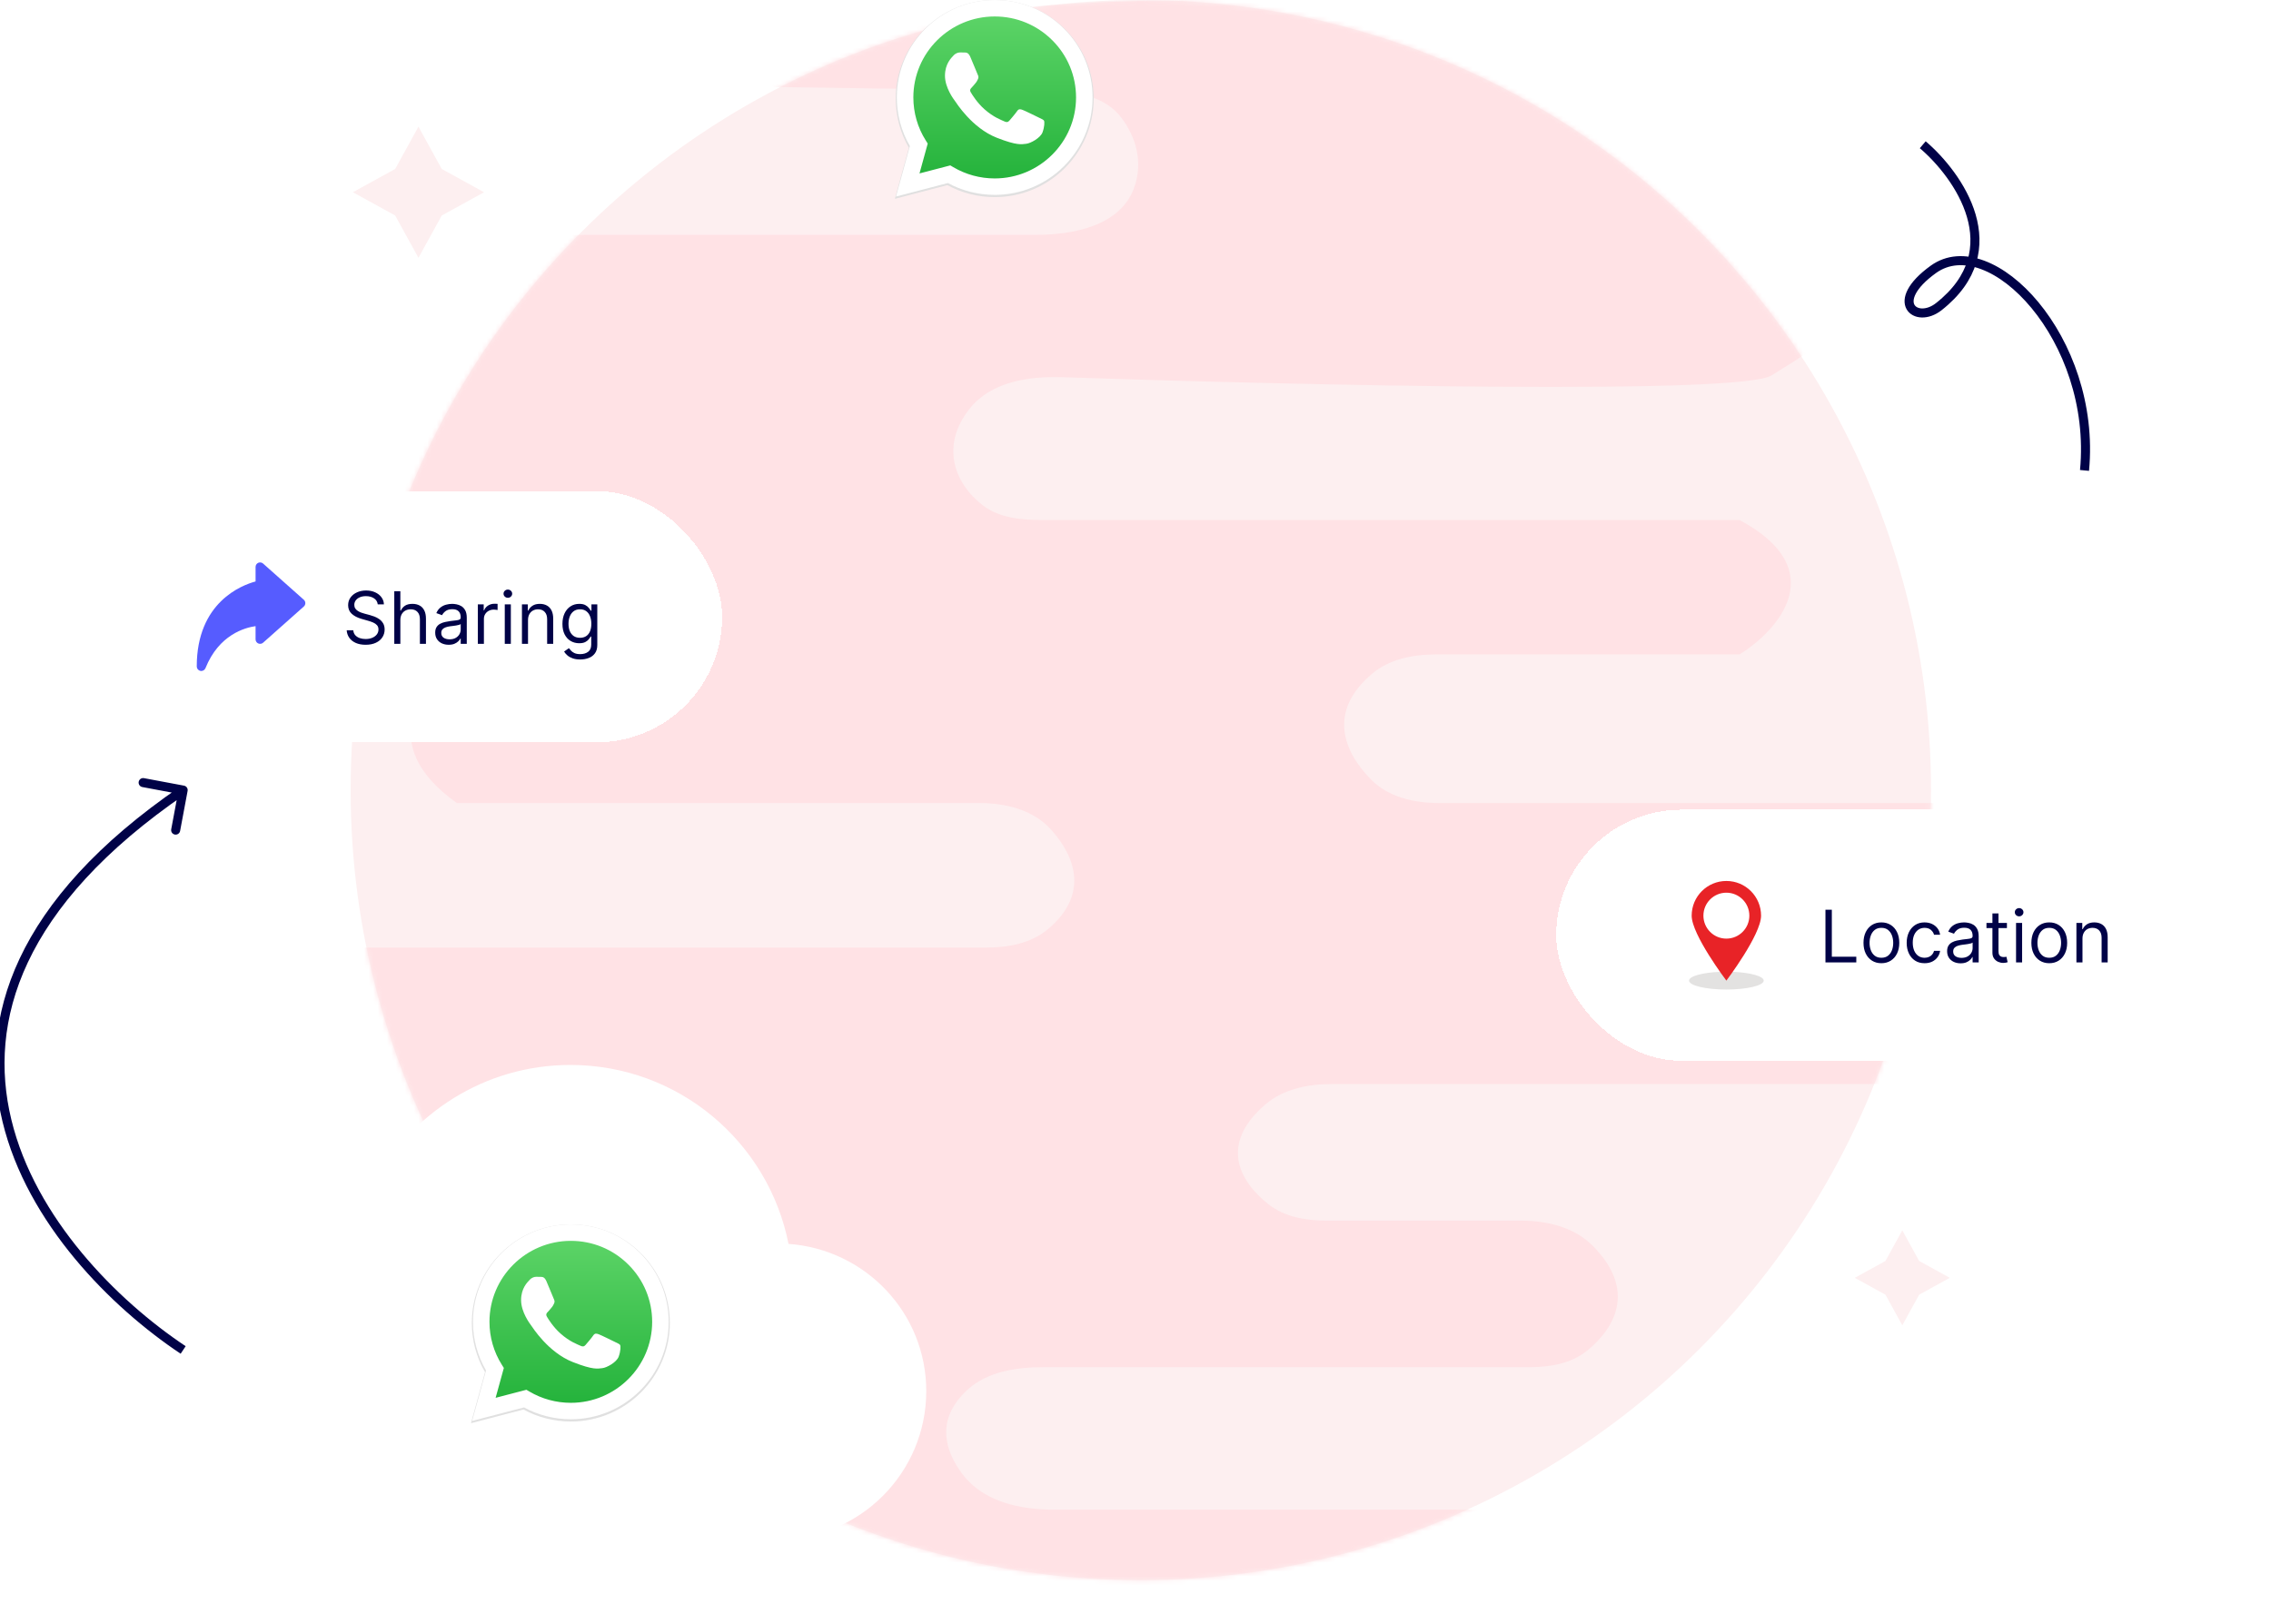 <svg width="502" height="359" viewBox="0 0 502 359" fill="none" xmlns="http://www.w3.org/2000/svg">
<circle cx="252.176" cy="174.672" r="174.672" fill="#FDEFF0"/>
<mask id="mask0_308_345" style="mask-type:alpha" maskUnits="userSpaceOnUse" x="77" y="0" width="350" height="350">
<circle cx="252.176" cy="174.672" r="174.672" fill="#D9ECFF"/>
</mask>
<g mask="url(#mask0_308_345)">
<path d="M232.13 20.113L160.791 19.085C166.551 12.723 195.79 0 266.673 0C337.556 0 385.402 51.484 400.464 77.226C400.612 77.226 399.046 78.38 391.604 82.996C384.671 87.296 290.573 85.254 234.867 83.399C227.271 83.146 219.049 84.414 214.323 90.366C207.94 98.404 210.798 106.763 217.261 111.722C220.851 114.476 225.568 114.952 230.093 114.952H384.516C405.072 125.959 393.081 139.362 384.516 144.688H317.325C312.287 144.688 307.11 145.714 303.269 148.975C293.352 157.392 297.052 166.227 303.045 172.315C306.914 176.245 312.564 177.531 318.079 177.531H431.475C430.058 218.364 421.138 235.969 416.856 239.667H294.226C288.946 239.667 283.536 240.815 279.559 244.288C269.52 253.056 273.957 261.114 280.337 266.191C283.887 269.017 288.523 269.848 293.06 269.848H336.108C341.966 269.848 347.973 271.282 352.096 275.443C361.625 285.059 357.196 293.401 350.889 298.552C347.375 301.422 342.73 302.247 338.192 302.247H230.808C224.675 302.247 218.205 303.188 213.721 307.373C206.92 313.72 208.656 320.573 212.852 326.028C217.488 332.056 225.524 333.759 233.128 333.759H336.227C289.444 357.548 236.99 355.507 216.612 351.512C126.59 336.6 86.364 250.615 77.504 209.487H218.005C222.908 209.487 227.956 208.543 231.698 205.375C240.565 197.871 237.927 189.653 232.363 183.437C228.407 179.017 222.306 177.531 216.375 177.531H100.984C82.554 164.394 93.305 151.641 100.984 146.907H124.602C131.482 146.907 138.771 145.657 143.476 140.637C150.099 133.568 147.841 126.648 143.269 121.462C138.72 116.301 131.482 114.952 124.602 114.952H81.934C90.086 92.938 113.388 63.763 124.021 51.928H228.863C237.586 51.928 247.634 49.795 250.657 41.613C252.824 35.749 250.989 30.216 247.963 26.133C244.414 21.342 238.092 20.199 232.13 20.113Z" fill="#FFE2E5"/>
</g>
<g filter="url(#filter0_d_308_345)">
<rect x="344" y="178" width="149.223" height="55.525" rx="27.762" fill="white" shape-rendering="crispEdges"/>
<g clip-path="url(#clip0_308_345)">
<path d="M389.865 215.791C389.865 216.882 386.168 217.763 381.612 217.763C377.055 217.763 373.358 216.882 373.358 215.791C373.358 214.816 376.32 214.013 380.205 213.848H383.018C386.907 214.013 389.865 214.816 389.865 215.791Z" fill="#E3E2E1"/>
<path d="M381.612 193.762C377.375 193.762 373.94 197.194 373.94 201.431C373.94 205.669 381.612 215.79 381.612 215.79C381.612 215.79 389.281 205.669 389.281 201.431C389.281 197.194 385.85 193.762 381.612 193.762ZM381.612 206.509C378.807 206.509 376.535 204.236 376.535 201.431C376.535 198.626 378.807 196.354 381.612 196.354C384.417 196.354 386.69 198.626 386.69 201.431C386.69 204.236 384.417 206.509 381.612 206.509Z" fill="#E82327"/>
</g>
<path d="M403.513 211.762V200.126H404.922V210.512H410.331V211.762H403.513ZM415.877 211.944C415.089 211.944 414.398 211.757 413.803 211.382C413.212 211.007 412.75 210.482 412.417 209.808C412.087 209.134 411.922 208.346 411.922 207.444C411.922 206.535 412.087 205.742 412.417 205.064C412.75 204.386 413.212 203.859 413.803 203.484C414.398 203.109 415.089 202.922 415.877 202.922C416.665 202.922 417.354 203.109 417.945 203.484C418.54 203.859 419.002 204.386 419.331 205.064C419.665 205.742 419.831 206.535 419.831 207.444C419.831 208.346 419.665 209.134 419.331 209.808C419.002 210.482 418.54 211.007 417.945 211.382C417.354 211.757 416.665 211.944 415.877 211.944ZM415.877 210.74C416.475 210.74 416.968 210.586 417.354 210.279C417.74 209.973 418.026 209.569 418.212 209.069C418.398 208.569 418.49 208.028 418.49 207.444C418.49 206.861 418.398 206.317 418.212 205.814C418.026 205.31 417.74 204.903 417.354 204.592C416.968 204.281 416.475 204.126 415.877 204.126C415.278 204.126 414.786 204.281 414.399 204.592C414.013 204.903 413.727 205.31 413.542 205.814C413.356 206.317 413.263 206.861 413.263 207.444C413.263 208.028 413.356 208.569 413.542 209.069C413.727 209.569 414.013 209.973 414.399 210.279C414.786 210.586 415.278 210.74 415.877 210.74ZM425.424 211.944C424.605 211.944 423.901 211.751 423.31 211.365C422.719 210.978 422.265 210.446 421.946 209.768C421.628 209.09 421.469 208.315 421.469 207.444C421.469 206.558 421.632 205.776 421.958 205.098C422.287 204.416 422.746 203.884 423.333 203.501C423.924 203.115 424.613 202.922 425.401 202.922C426.015 202.922 426.568 203.035 427.06 203.262C427.552 203.49 427.956 203.808 428.27 204.217C428.585 204.626 428.78 205.103 428.855 205.649H427.515C427.412 205.251 427.185 204.899 426.833 204.592C426.484 204.281 426.015 204.126 425.424 204.126C424.901 204.126 424.443 204.262 424.049 204.535C423.658 204.804 423.354 205.185 423.134 205.677C422.918 206.166 422.81 206.74 422.81 207.399C422.81 208.073 422.916 208.66 423.128 209.16C423.344 209.66 423.647 210.048 424.037 210.325C424.431 210.601 424.893 210.74 425.424 210.74C425.772 210.74 426.088 210.679 426.372 210.558C426.657 210.437 426.897 210.262 427.094 210.035C427.291 209.808 427.431 209.535 427.515 209.217H428.855C428.78 209.732 428.592 210.196 428.293 210.609C427.997 211.018 427.605 211.344 427.117 211.586C426.632 211.825 426.068 211.944 425.424 211.944ZM433.384 211.967C432.831 211.967 432.329 211.863 431.878 211.654C431.427 211.442 431.069 211.137 430.804 210.74C430.539 210.338 430.407 209.853 430.407 209.285C430.407 208.785 430.505 208.38 430.702 208.069C430.899 207.755 431.162 207.509 431.492 207.331C431.821 207.153 432.185 207.02 432.583 206.933C432.984 206.842 433.388 206.77 433.793 206.717C434.323 206.649 434.753 206.598 435.083 206.564C435.416 206.526 435.658 206.463 435.81 206.376C435.965 206.289 436.043 206.137 436.043 205.922V205.876C436.043 205.315 435.89 204.88 435.583 204.569C435.28 204.259 434.819 204.103 434.202 204.103C433.562 204.103 433.06 204.244 432.696 204.524C432.333 204.804 432.077 205.103 431.929 205.422L430.657 204.967C430.884 204.437 431.187 204.024 431.566 203.728C431.948 203.429 432.365 203.221 432.816 203.103C433.27 202.982 433.717 202.922 434.157 202.922C434.437 202.922 434.759 202.956 435.122 203.024C435.49 203.088 435.844 203.223 436.185 203.427C436.53 203.632 436.816 203.94 437.043 204.353C437.27 204.766 437.384 205.319 437.384 206.012V211.762H436.043V210.581H435.975C435.884 210.77 435.732 210.973 435.52 211.189C435.308 211.404 435.026 211.588 434.674 211.74C434.321 211.891 433.891 211.967 433.384 211.967ZM433.588 210.762C434.119 210.762 434.566 210.658 434.929 210.45C435.297 210.242 435.573 209.973 435.759 209.643C435.948 209.314 436.043 208.967 436.043 208.603V207.376C435.986 207.444 435.861 207.507 435.668 207.564C435.479 207.617 435.259 207.664 435.009 207.706C434.763 207.744 434.522 207.778 434.287 207.808C434.056 207.834 433.869 207.857 433.725 207.876C433.376 207.922 433.051 207.995 432.747 208.098C432.448 208.196 432.206 208.346 432.02 208.547C431.838 208.744 431.747 209.012 431.747 209.353C431.747 209.819 431.92 210.172 432.265 210.41C432.613 210.645 433.054 210.762 433.588 210.762ZM443.627 203.035V204.172H439.104V203.035H443.627ZM440.422 200.944H441.763V209.262C441.763 209.641 441.818 209.925 441.928 210.115C442.042 210.3 442.185 210.425 442.36 210.49C442.538 210.55 442.725 210.581 442.922 210.581C443.07 210.581 443.191 210.573 443.286 210.558C443.381 210.539 443.456 210.524 443.513 210.512L443.786 211.717C443.695 211.751 443.568 211.785 443.405 211.819C443.242 211.857 443.036 211.876 442.786 211.876C442.407 211.876 442.036 211.795 441.672 211.632C441.312 211.469 441.013 211.221 440.774 210.887C440.54 210.554 440.422 210.134 440.422 209.626V200.944ZM445.644 211.762V203.035H446.985V211.762H445.644ZM446.326 201.581C446.064 201.581 445.839 201.492 445.649 201.314C445.464 201.136 445.371 200.922 445.371 200.672C445.371 200.422 445.464 200.208 445.649 200.029C445.839 199.851 446.064 199.762 446.326 199.762C446.587 199.762 446.81 199.851 446.996 200.029C447.185 200.208 447.28 200.422 447.28 200.672C447.28 200.922 447.185 201.136 446.996 201.314C446.81 201.492 446.587 201.581 446.326 201.581ZM452.986 211.944C452.198 211.944 451.507 211.757 450.912 211.382C450.321 211.007 449.859 210.482 449.526 209.808C449.196 209.134 449.032 208.346 449.032 207.444C449.032 206.535 449.196 205.742 449.526 205.064C449.859 204.386 450.321 203.859 450.912 203.484C451.507 203.109 452.198 202.922 452.986 202.922C453.774 202.922 454.463 203.109 455.054 203.484C455.649 203.859 456.111 204.386 456.441 205.064C456.774 205.742 456.941 206.535 456.941 207.444C456.941 208.346 456.774 209.134 456.441 209.808C456.111 210.482 455.649 211.007 455.054 211.382C454.463 211.757 453.774 211.944 452.986 211.944ZM452.986 210.74C453.585 210.74 454.077 210.586 454.463 210.279C454.85 209.973 455.136 209.569 455.321 209.069C455.507 208.569 455.6 208.028 455.6 207.444C455.6 206.861 455.507 206.317 455.321 205.814C455.136 205.31 454.85 204.903 454.463 204.592C454.077 204.281 453.585 204.126 452.986 204.126C452.388 204.126 451.895 204.281 451.509 204.592C451.122 204.903 450.836 205.31 450.651 205.814C450.465 206.317 450.372 206.861 450.372 207.444C450.372 208.028 450.465 208.569 450.651 209.069C450.836 209.569 451.122 209.973 451.509 210.279C451.895 210.586 452.388 210.74 452.986 210.74ZM460.328 206.512V211.762H458.988V203.035H460.283V204.399H460.397C460.601 203.956 460.912 203.6 461.328 203.331C461.745 203.058 462.283 202.922 462.942 202.922C463.533 202.922 464.05 203.043 464.493 203.285C464.936 203.524 465.281 203.887 465.527 204.376C465.774 204.861 465.897 205.475 465.897 206.217V211.762H464.556V206.308C464.556 205.622 464.378 205.088 464.022 204.706C463.666 204.319 463.177 204.126 462.556 204.126C462.128 204.126 461.745 204.219 461.408 204.404C461.075 204.59 460.811 204.861 460.618 205.217C460.425 205.573 460.328 206.005 460.328 206.512Z" fill="#000247"/>
</g>
<g filter="url(#filter1_d_308_345)">
<rect x="17.352" y="107.578" width="142.283" height="55.525" rx="27.762" fill="white" shape-rendering="crispEdges"/>
<g clip-path="url(#clip1_308_345)">
<path d="M67.158 131.592L58.158 123.592C58.014 123.463 57.836 123.379 57.645 123.349C57.454 123.319 57.258 123.345 57.082 123.424C56.906 123.503 56.756 123.632 56.652 123.794C56.547 123.957 56.492 124.146 56.493 124.339V127.546C53.489 128.352 43.493 132.104 43.493 146.339C43.493 146.571 43.574 146.796 43.722 146.975C43.87 147.154 44.076 147.276 44.304 147.32C44.532 147.364 44.768 147.327 44.972 147.216C45.175 147.104 45.334 146.926 45.421 146.71C48.386 139.297 54.166 137.75 56.492 137.427V140.339C56.492 140.532 56.547 140.721 56.652 140.883C56.757 141.046 56.906 141.174 57.083 141.253C57.259 141.332 57.454 141.358 57.645 141.329C57.836 141.299 58.014 141.215 58.158 141.086L67.158 133.086C67.263 132.992 67.347 132.877 67.405 132.749C67.463 132.62 67.493 132.48 67.493 132.339C67.493 132.198 67.463 132.059 67.405 131.93C67.347 131.801 67.263 131.686 67.158 131.592Z" fill="#565CFF"/>
</g>
<path d="M83.5 132.613C83.432 132.038 83.155 131.591 82.67 131.272C82.185 130.954 81.591 130.795 80.886 130.795C80.371 130.795 79.92 130.878 79.534 131.045C79.151 131.212 78.852 131.441 78.636 131.733C78.424 132.024 78.318 132.356 78.318 132.727C78.318 133.038 78.392 133.305 78.54 133.528C78.691 133.748 78.884 133.931 79.119 134.079C79.354 134.223 79.6 134.342 79.858 134.437C80.115 134.528 80.352 134.602 80.568 134.659L81.75 134.977C82.053 135.056 82.39 135.166 82.761 135.306C83.136 135.447 83.494 135.638 83.835 135.88C84.18 136.119 84.464 136.426 84.687 136.801C84.911 137.176 85.022 137.636 85.022 138.181C85.022 138.81 84.858 139.378 84.528 139.886C84.202 140.394 83.725 140.797 83.096 141.096C82.471 141.396 81.712 141.545 80.818 141.545C79.985 141.545 79.263 141.411 78.653 141.142C78.047 140.873 77.57 140.498 77.221 140.017C76.877 139.536 76.682 138.977 76.636 138.341H78.091C78.129 138.78 78.276 139.144 78.534 139.431C78.795 139.716 79.125 139.928 79.522 140.068C79.924 140.204 80.356 140.272 80.818 140.272C81.356 140.272 81.839 140.185 82.267 140.011C82.695 139.833 83.034 139.587 83.284 139.272C83.534 138.954 83.659 138.583 83.659 138.159C83.659 137.772 83.551 137.458 83.335 137.216C83.119 136.973 82.835 136.776 82.483 136.625C82.13 136.473 81.75 136.341 81.341 136.227L79.909 135.818C79 135.556 78.28 135.183 77.75 134.699C77.219 134.214 76.954 133.579 76.954 132.795C76.954 132.144 77.13 131.575 77.483 131.091C77.839 130.602 78.316 130.223 78.915 129.954C79.517 129.681 80.189 129.545 80.932 129.545C81.682 129.545 82.348 129.68 82.932 129.949C83.515 130.214 83.977 130.577 84.318 131.039C84.663 131.502 84.844 132.026 84.863 132.613H83.5ZM88.498 136.091V141.341H87.157V129.704H88.498V133.977H88.612C88.817 133.526 89.123 133.168 89.532 132.903C89.945 132.634 90.495 132.5 91.18 132.5C91.775 132.5 92.296 132.619 92.743 132.858C93.19 133.092 93.536 133.454 93.782 133.943C94.032 134.428 94.157 135.045 94.157 135.795V141.341H92.817V135.886C92.817 135.193 92.637 134.657 92.277 134.278C91.921 133.896 91.426 133.704 90.794 133.704C90.354 133.704 89.96 133.797 89.612 133.983C89.267 134.168 88.995 134.439 88.794 134.795C88.597 135.151 88.498 135.583 88.498 136.091ZM99.179 141.545C98.626 141.545 98.124 141.441 97.673 141.233C97.222 141.021 96.864 140.716 96.599 140.318C96.334 139.916 96.201 139.431 96.201 138.863C96.201 138.363 96.3 137.958 96.497 137.647C96.694 137.333 96.957 137.087 97.287 136.909C97.616 136.731 97.98 136.598 98.378 136.511C98.779 136.42 99.183 136.348 99.588 136.295C100.118 136.227 100.548 136.176 100.878 136.142C101.211 136.104 101.453 136.041 101.605 135.954C101.76 135.867 101.838 135.716 101.838 135.5V135.454C101.838 134.894 101.684 134.458 101.378 134.147C101.075 133.837 100.614 133.681 99.997 133.681C99.357 133.681 98.855 133.822 98.491 134.102C98.128 134.382 97.872 134.681 97.724 135L96.451 134.545C96.679 134.015 96.982 133.602 97.361 133.306C97.743 133.007 98.16 132.799 98.611 132.681C99.065 132.56 99.512 132.5 99.951 132.5C100.232 132.5 100.554 132.534 100.917 132.602C101.285 132.666 101.639 132.801 101.98 133.005C102.325 133.21 102.611 133.519 102.838 133.931C103.065 134.344 103.179 134.897 103.179 135.591V141.341H101.838V140.159H101.77C101.679 140.348 101.527 140.551 101.315 140.767C101.103 140.983 100.821 141.166 100.469 141.318C100.116 141.469 99.686 141.545 99.179 141.545ZM99.383 140.341C99.914 140.341 100.361 140.236 100.724 140.028C101.092 139.82 101.368 139.551 101.554 139.221C101.743 138.892 101.838 138.545 101.838 138.181V136.954C101.781 137.022 101.656 137.085 101.463 137.142C101.273 137.195 101.054 137.242 100.804 137.284C100.558 137.322 100.317 137.356 100.082 137.386C99.851 137.413 99.664 137.435 99.52 137.454C99.171 137.5 98.845 137.574 98.542 137.676C98.243 137.774 98.001 137.924 97.815 138.125C97.633 138.322 97.542 138.591 97.542 138.931C97.542 139.397 97.715 139.75 98.059 139.988C98.408 140.223 98.849 140.341 99.383 140.341ZM105.626 141.341V132.613H106.922V133.931H107.013C107.172 133.5 107.46 133.149 107.876 132.88C108.293 132.611 108.763 132.477 109.285 132.477C109.384 132.477 109.507 132.479 109.655 132.483C109.802 132.486 109.914 132.492 109.99 132.5V133.863C109.944 133.852 109.84 133.835 109.677 133.812C109.518 133.786 109.35 133.772 109.172 133.772C108.747 133.772 108.369 133.861 108.035 134.039C107.706 134.214 107.444 134.456 107.251 134.767C107.062 135.074 106.967 135.424 106.967 135.818V141.341H105.626ZM111.579 141.341V132.613H112.92V141.341H111.579ZM112.261 131.159C112 131.159 111.774 131.07 111.585 130.892C111.399 130.714 111.307 130.5 111.307 130.25C111.307 130 111.399 129.786 111.585 129.608C111.774 129.43 112 129.341 112.261 129.341C112.523 129.341 112.746 129.43 112.932 129.608C113.121 129.786 113.216 130 113.216 130.25C113.216 130.5 113.121 130.714 112.932 130.892C112.746 131.07 112.523 131.159 112.261 131.159ZM116.717 136.091V141.341H115.376V132.613H116.672V133.977H116.785C116.99 133.534 117.3 133.178 117.717 132.909C118.134 132.636 118.672 132.5 119.331 132.5C119.922 132.5 120.439 132.621 120.882 132.863C121.325 133.102 121.67 133.466 121.916 133.954C122.162 134.439 122.285 135.053 122.285 135.795V141.341H120.944V135.886C120.944 135.2 120.766 134.666 120.41 134.284C120.054 133.897 119.566 133.704 118.944 133.704C118.516 133.704 118.134 133.797 117.797 133.983C117.463 134.168 117.2 134.439 117.007 134.795C116.814 135.151 116.717 135.583 116.717 136.091ZM128.258 144.795C127.611 144.795 127.054 144.712 126.588 144.545C126.122 144.382 125.734 144.166 125.423 143.897C125.116 143.632 124.872 143.348 124.69 143.045L125.758 142.295C125.88 142.454 126.033 142.636 126.219 142.841C126.404 143.049 126.658 143.229 126.98 143.38C127.306 143.536 127.732 143.613 128.258 143.613C128.963 143.613 129.544 143.443 130.003 143.102C130.461 142.761 130.69 142.227 130.69 141.5V139.727H130.576C130.478 139.886 130.338 140.083 130.156 140.318C129.978 140.549 129.72 140.755 129.383 140.937C129.05 141.115 128.599 141.204 128.031 141.204C127.326 141.204 126.694 141.038 126.133 140.704C125.576 140.371 125.135 139.886 124.809 139.25C124.487 138.613 124.326 137.841 124.326 136.931C124.326 136.038 124.484 135.259 124.798 134.596C125.112 133.93 125.55 133.414 126.111 133.051C126.671 132.683 127.319 132.5 128.054 132.5C128.622 132.5 129.073 132.594 129.406 132.784C129.743 132.969 130.001 133.181 130.179 133.42C130.361 133.655 130.501 133.848 130.599 134H130.736V132.613H132.031V141.591C132.031 142.341 131.861 142.95 131.52 143.42C131.183 143.894 130.728 144.24 130.156 144.46C129.588 144.683 128.955 144.795 128.258 144.795ZM128.213 140C128.751 140 129.205 139.877 129.576 139.63C129.948 139.384 130.23 139.03 130.423 138.568C130.616 138.106 130.713 137.553 130.713 136.909C130.713 136.28 130.618 135.725 130.429 135.244C130.239 134.763 129.959 134.386 129.588 134.113C129.217 133.841 128.758 133.704 128.213 133.704C127.645 133.704 127.171 133.848 126.792 134.136C126.417 134.424 126.135 134.81 125.946 135.295C125.76 135.78 125.667 136.318 125.667 136.909C125.667 137.515 125.762 138.051 125.951 138.517C126.145 138.979 126.429 139.342 126.804 139.608C127.183 139.869 127.652 140 128.213 140Z" fill="#000247"/>
</g>
<g clip-path="url(#clip2_308_345)">
<path d="M235.359 6.388C231.227 2.271 225.732 0.003 219.878 0C207.814 0 197.997 9.771 197.992 21.781C197.991 25.62 198.998 29.367 200.913 32.67L197.809 43.957L209.41 40.928C212.607 42.664 216.206 43.579 219.868 43.58H219.878H219.878C231.939 43.58 241.758 33.807 241.763 21.798C241.765 15.978 239.491 10.505 235.359 6.388ZM219.878 39.901H219.871C216.606 39.9 213.405 39.027 210.612 37.377L209.948 36.985L203.063 38.782L204.901 32.102L204.468 31.417C202.647 28.534 201.686 25.203 201.687 21.782C201.691 11.8 209.851 3.679 219.885 3.679C224.743 3.681 229.31 5.567 232.745 8.988C236.179 12.41 238.069 16.959 238.068 21.797C238.063 31.779 229.903 39.901 219.878 39.901Z" fill="#E0E0E0"/>
<path d="M198.812 42.706L201.776 31.935C199.948 28.782 198.986 25.206 198.987 21.543C198.992 10.082 208.361 0.758 219.872 0.758C225.459 0.76 230.703 2.925 234.646 6.854C238.589 10.783 240.76 16.005 240.757 21.559C240.752 33.02 231.383 42.346 219.873 42.346C219.874 42.346 219.872 42.346 219.873 42.346H219.864C216.369 42.344 212.934 41.471 209.884 39.816L198.812 42.706Z" fill="url(#paint0_linear_308_345)"/>
<path fill-rule="evenodd" clip-rule="evenodd" d="M214.469 12.536C214.064 11.64 213.637 11.622 213.252 11.606C212.937 11.593 212.576 11.594 212.216 11.594C211.856 11.594 211.27 11.729 210.775 12.267C210.279 12.806 208.883 14.107 208.883 16.755C208.883 19.403 210.82 21.962 211.09 22.321C211.36 22.68 214.83 28.288 220.324 30.445C224.89 32.237 225.82 31.881 226.811 31.791C227.802 31.701 230.009 30.489 230.459 29.233C230.91 27.976 230.91 26.899 230.775 26.674C230.64 26.45 230.279 26.315 229.738 26.046C229.198 25.777 226.54 24.475 226.045 24.296C225.549 24.116 225.189 24.026 224.828 24.565C224.468 25.103 223.433 26.315 223.117 26.674C222.802 27.034 222.487 27.079 221.946 26.809C221.405 26.54 219.664 25.972 217.599 24.139C215.992 22.712 214.907 20.951 214.592 20.412C214.276 19.873 214.558 19.582 214.829 19.314C215.072 19.073 215.37 18.685 215.64 18.371C215.91 18.057 216 17.833 216.18 17.474C216.36 17.114 216.27 16.8 216.135 16.531C216 16.262 214.949 13.6 214.469 12.536Z" fill="white"/>
<path d="M235.18 6.319C231.095 2.249 225.663 0.007 219.876 0.004C207.951 0.004 198.247 9.663 198.242 21.535C198.241 25.33 199.237 29.034 201.13 32.299L198.061 43.457L209.529 40.463C212.689 42.178 216.247 43.083 219.867 43.084H219.876H219.876C231.799 43.084 241.505 33.423 241.51 21.552C241.512 15.799 239.264 10.389 235.18 6.319ZM219.876 39.447H219.869C216.642 39.446 213.478 38.583 210.717 36.952L210.06 36.565L203.255 38.341L205.072 31.737L204.644 31.06C202.844 28.211 201.893 24.918 201.895 21.536C201.899 11.669 209.965 3.641 219.883 3.641C224.686 3.643 229.201 5.507 232.596 8.889C235.991 12.272 237.859 16.768 237.858 21.551C237.853 31.419 229.787 39.447 219.876 39.447Z" fill="white"/>
</g>
<g filter="url(#filter2_d_308_345)">
<path d="M174.3 273.997C169.843 251.448 149.948 234.438 126.088 234.438C107.144 234.438 90.724 245.188 82.497 260.887C62.799 263.017 47.428 279.7 47.428 299.988C47.428 321.718 65.028 339.318 86.758 339.318H171.973C190.065 339.318 204.748 324.635 204.748 306.543C204.748 289.238 191.278 275.21 174.3 273.997Z" fill="white"/>
</g>
<g clip-path="url(#clip3_308_345)">
<path d="M141.662 277.071C137.529 272.955 132.035 270.686 126.18 270.684C114.117 270.684 104.3 280.454 104.295 292.464C104.294 296.303 105.301 300.051 107.216 303.354L104.111 314.641L115.713 311.612C118.91 313.348 122.509 314.262 126.171 314.264H126.18H126.18C138.242 314.264 148.061 304.491 148.066 292.482C148.068 286.661 145.793 281.189 141.662 277.071ZM126.18 310.585H126.173C122.909 310.583 119.707 309.711 116.915 308.061L116.251 307.669L109.366 309.466L111.204 302.785L110.771 302.1C108.95 299.218 107.989 295.886 107.99 292.466C107.994 282.484 116.154 274.363 126.187 274.363C131.046 274.365 135.613 276.25 139.048 279.672C142.482 283.094 144.372 287.643 144.37 292.48C144.366 302.463 136.206 310.585 126.18 310.585Z" fill="#E0E0E0"/>
<path d="M105.115 313.386L108.078 302.615C106.25 299.462 105.289 295.886 105.29 292.223C105.295 280.762 114.664 271.438 126.175 271.438C131.762 271.44 137.006 273.605 140.948 277.534C144.892 281.463 147.062 286.685 147.06 292.239C147.055 303.7 137.686 313.025 126.176 313.025C126.176 313.025 126.175 313.025 126.176 313.025H126.167C122.671 313.024 119.237 312.151 116.187 310.496L105.115 313.386Z" fill="url(#paint1_linear_308_345)"/>
<path fill-rule="evenodd" clip-rule="evenodd" d="M120.771 283.216C120.367 282.32 119.94 282.302 119.555 282.286C119.24 282.273 118.879 282.273 118.519 282.273C118.159 282.273 117.573 282.408 117.078 282.947C116.582 283.485 115.186 284.787 115.186 287.435C115.186 290.083 117.123 292.642 117.393 293.001C117.663 293.36 121.132 298.967 126.627 301.124C131.193 302.917 132.122 302.561 133.113 302.471C134.105 302.381 136.312 301.169 136.762 299.912C137.213 298.656 137.213 297.579 137.077 297.354C136.942 297.13 136.582 296.995 136.041 296.726C135.501 296.457 132.843 295.155 132.348 294.975C131.852 294.796 131.492 294.706 131.131 295.245C130.771 295.783 129.735 296.995 129.42 297.354C129.105 297.713 128.789 297.758 128.249 297.489C127.708 297.219 125.967 296.652 123.902 294.818C122.295 293.392 121.21 291.63 120.894 291.091C120.579 290.553 120.861 290.262 121.132 289.993C121.375 289.752 121.672 289.365 121.943 289.051C122.213 288.737 122.303 288.512 122.483 288.153C122.663 287.794 122.573 287.48 122.438 287.211C122.303 286.942 121.252 284.28 120.771 283.216Z" fill="white"/>
<path d="M141.482 277.002C137.398 272.933 131.966 270.69 126.179 270.688C114.254 270.688 104.55 280.346 104.545 292.218C104.543 296.013 105.539 299.718 107.432 302.983L104.363 314.14L115.832 311.146C118.992 312.862 122.549 313.766 126.17 313.768H126.179H126.179C138.102 313.768 147.808 304.107 147.813 292.236C147.815 286.482 145.567 281.072 141.482 277.002ZM126.179 310.131H126.172C122.945 310.129 119.78 309.267 117.02 307.636L116.363 307.248L109.557 309.025L111.374 302.421L110.946 301.744C109.146 298.894 108.196 295.601 108.197 292.22C108.201 282.352 116.267 274.325 126.186 274.325C130.989 274.327 135.503 276.19 138.898 279.573C142.293 282.956 144.162 287.452 144.16 292.234C144.156 302.102 136.09 310.131 126.179 310.131Z" fill="white"/>
</g>
<path d="M41.47 174.856C41.572 174.313 41.214 173.791 40.671 173.689L31.825 172.032C31.282 171.93 30.76 172.288 30.658 172.831C30.556 173.373 30.914 173.896 31.457 173.998L39.32 175.471L37.847 183.334C37.745 183.877 38.103 184.399 38.646 184.501C39.188 184.603 39.711 184.245 39.813 183.702L41.47 174.856ZM41.041 297.614C25.867 287.508 7.768 269.295 2.505 247.515C-0.119 236.657 0.441 224.896 6.161 212.749C11.889 200.588 22.821 187.975 41.052 175.497L39.922 173.847C21.49 186.463 10.272 199.326 4.352 211.897C-1.576 224.484 -2.163 236.715 0.561 247.984C5.991 270.458 24.555 289.038 39.933 299.279L41.041 297.614Z" fill="#000247"/>
<path d="M425.018 32C432.878 38.688 444.588 55.213 428.555 67.803C423.545 71.738 417.316 66.78 427.376 59.541C439.951 50.492 463.53 74.885 460.779 104" stroke="#000247" stroke-width="2"/>
<path d="M92.5 28L97.647 37.353L107 42.5L97.647 47.647L92.5 57L87.353 47.647L78 42.5L87.353 37.353L92.5 28Z" fill="#FDEFF0"/>
<path d="M420.5 272L424.227 278.773L431 282.5L424.227 286.227L420.5 293L416.773 286.227L410 282.5L416.773 278.773L420.5 272Z" fill="#FDEFF0"/>
<defs>
<filter id="filter0_d_308_345" x="336" y="171" width="165.223" height="71.525" filterUnits="userSpaceOnUse" color-interpolation-filters="sRGB">
<feFlood flood-opacity="0" result="BackgroundImageFix"/>
<feColorMatrix in="SourceAlpha" type="matrix" values="0 0 0 0 0 0 0 0 0 0 0 0 0 0 0 0 0 0 127 0" result="hardAlpha"/>
<feOffset dy="1"/>
<feGaussianBlur stdDeviation="4"/>
<feComposite in2="hardAlpha" operator="out"/>
<feColorMatrix type="matrix" values="0 0 0 0 0 0 0 0 0 0 0 0 0 0 0 0 0 0 0.15 0"/>
<feBlend mode="normal" in2="BackgroundImageFix" result="effect1_dropShadow_308_345"/>
<feBlend mode="normal" in="SourceGraphic" in2="effect1_dropShadow_308_345" result="shape"/>
</filter>
<filter id="filter1_d_308_345" x="9.352" y="100.578" width="158.283" height="71.525" filterUnits="userSpaceOnUse" color-interpolation-filters="sRGB">
<feFlood flood-opacity="0" result="BackgroundImageFix"/>
<feColorMatrix in="SourceAlpha" type="matrix" values="0 0 0 0 0 0 0 0 0 0 0 0 0 0 0 0 0 0 127 0" result="hardAlpha"/>
<feOffset dy="1"/>
<feGaussianBlur stdDeviation="4"/>
<feComposite in2="hardAlpha" operator="out"/>
<feColorMatrix type="matrix" values="0 0 0 0 0 0 0 0 0 0 0 0 0 0 0 0 0 0 0.15 0"/>
<feBlend mode="normal" in2="BackgroundImageFix" result="effect1_dropShadow_308_345"/>
<feBlend mode="normal" in="SourceGraphic" in2="effect1_dropShadow_308_345" result="shape"/>
</filter>
<filter id="filter2_d_308_345" x="29.428" y="217.438" width="193.321" height="140.88" filterUnits="userSpaceOnUse" color-interpolation-filters="sRGB">
<feFlood flood-opacity="0" result="BackgroundImageFix"/>
<feColorMatrix in="SourceAlpha" type="matrix" values="0 0 0 0 0 0 0 0 0 0 0 0 0 0 0 0 0 0 127 0" result="hardAlpha"/>
<feOffset dy="1"/>
<feGaussianBlur stdDeviation="9"/>
<feComposite in2="hardAlpha" operator="out"/>
<feColorMatrix type="matrix" values="0 0 0 0 0 0 0 0 0 0 0 0 0 0 0 0 0 0 0.15 0"/>
<feBlend mode="normal" in2="BackgroundImageFix" result="effect1_dropShadow_308_345"/>
<feBlend mode="normal" in="SourceGraphic" in2="effect1_dropShadow_308_345" result="shape"/>
</filter>
<linearGradient id="paint0_linear_308_345" x1="219.785" y1="42.706" x2="219.785" y2="0.758" gradientUnits="userSpaceOnUse">
<stop stop-color="#20B038"/>
<stop offset="1" stop-color="#60D66A"/>
</linearGradient>
<linearGradient id="paint1_linear_308_345" x1="126.088" y1="313.386" x2="126.088" y2="271.438" gradientUnits="userSpaceOnUse">
<stop stop-color="#20B038"/>
<stop offset="1" stop-color="#60D66A"/>
</linearGradient>
<clipPath id="clip0_308_345">
<rect width="24" height="24" fill="white" transform="translate(369.612 193.762)"/>
</clipPath>
<clipPath id="clip1_308_345">
<rect width="24" height="24" fill="white" transform="translate(43.493 123.341)"/>
</clipPath>
<clipPath id="clip2_308_345">
<rect width="43.957" height="43.957" fill="white" transform="translate(197.807)"/>
</clipPath>
<clipPath id="clip3_308_345">
<rect width="43.957" height="43.957" fill="white" transform="translate(104.109 270.684)"/>
</clipPath>
</defs>
</svg>
